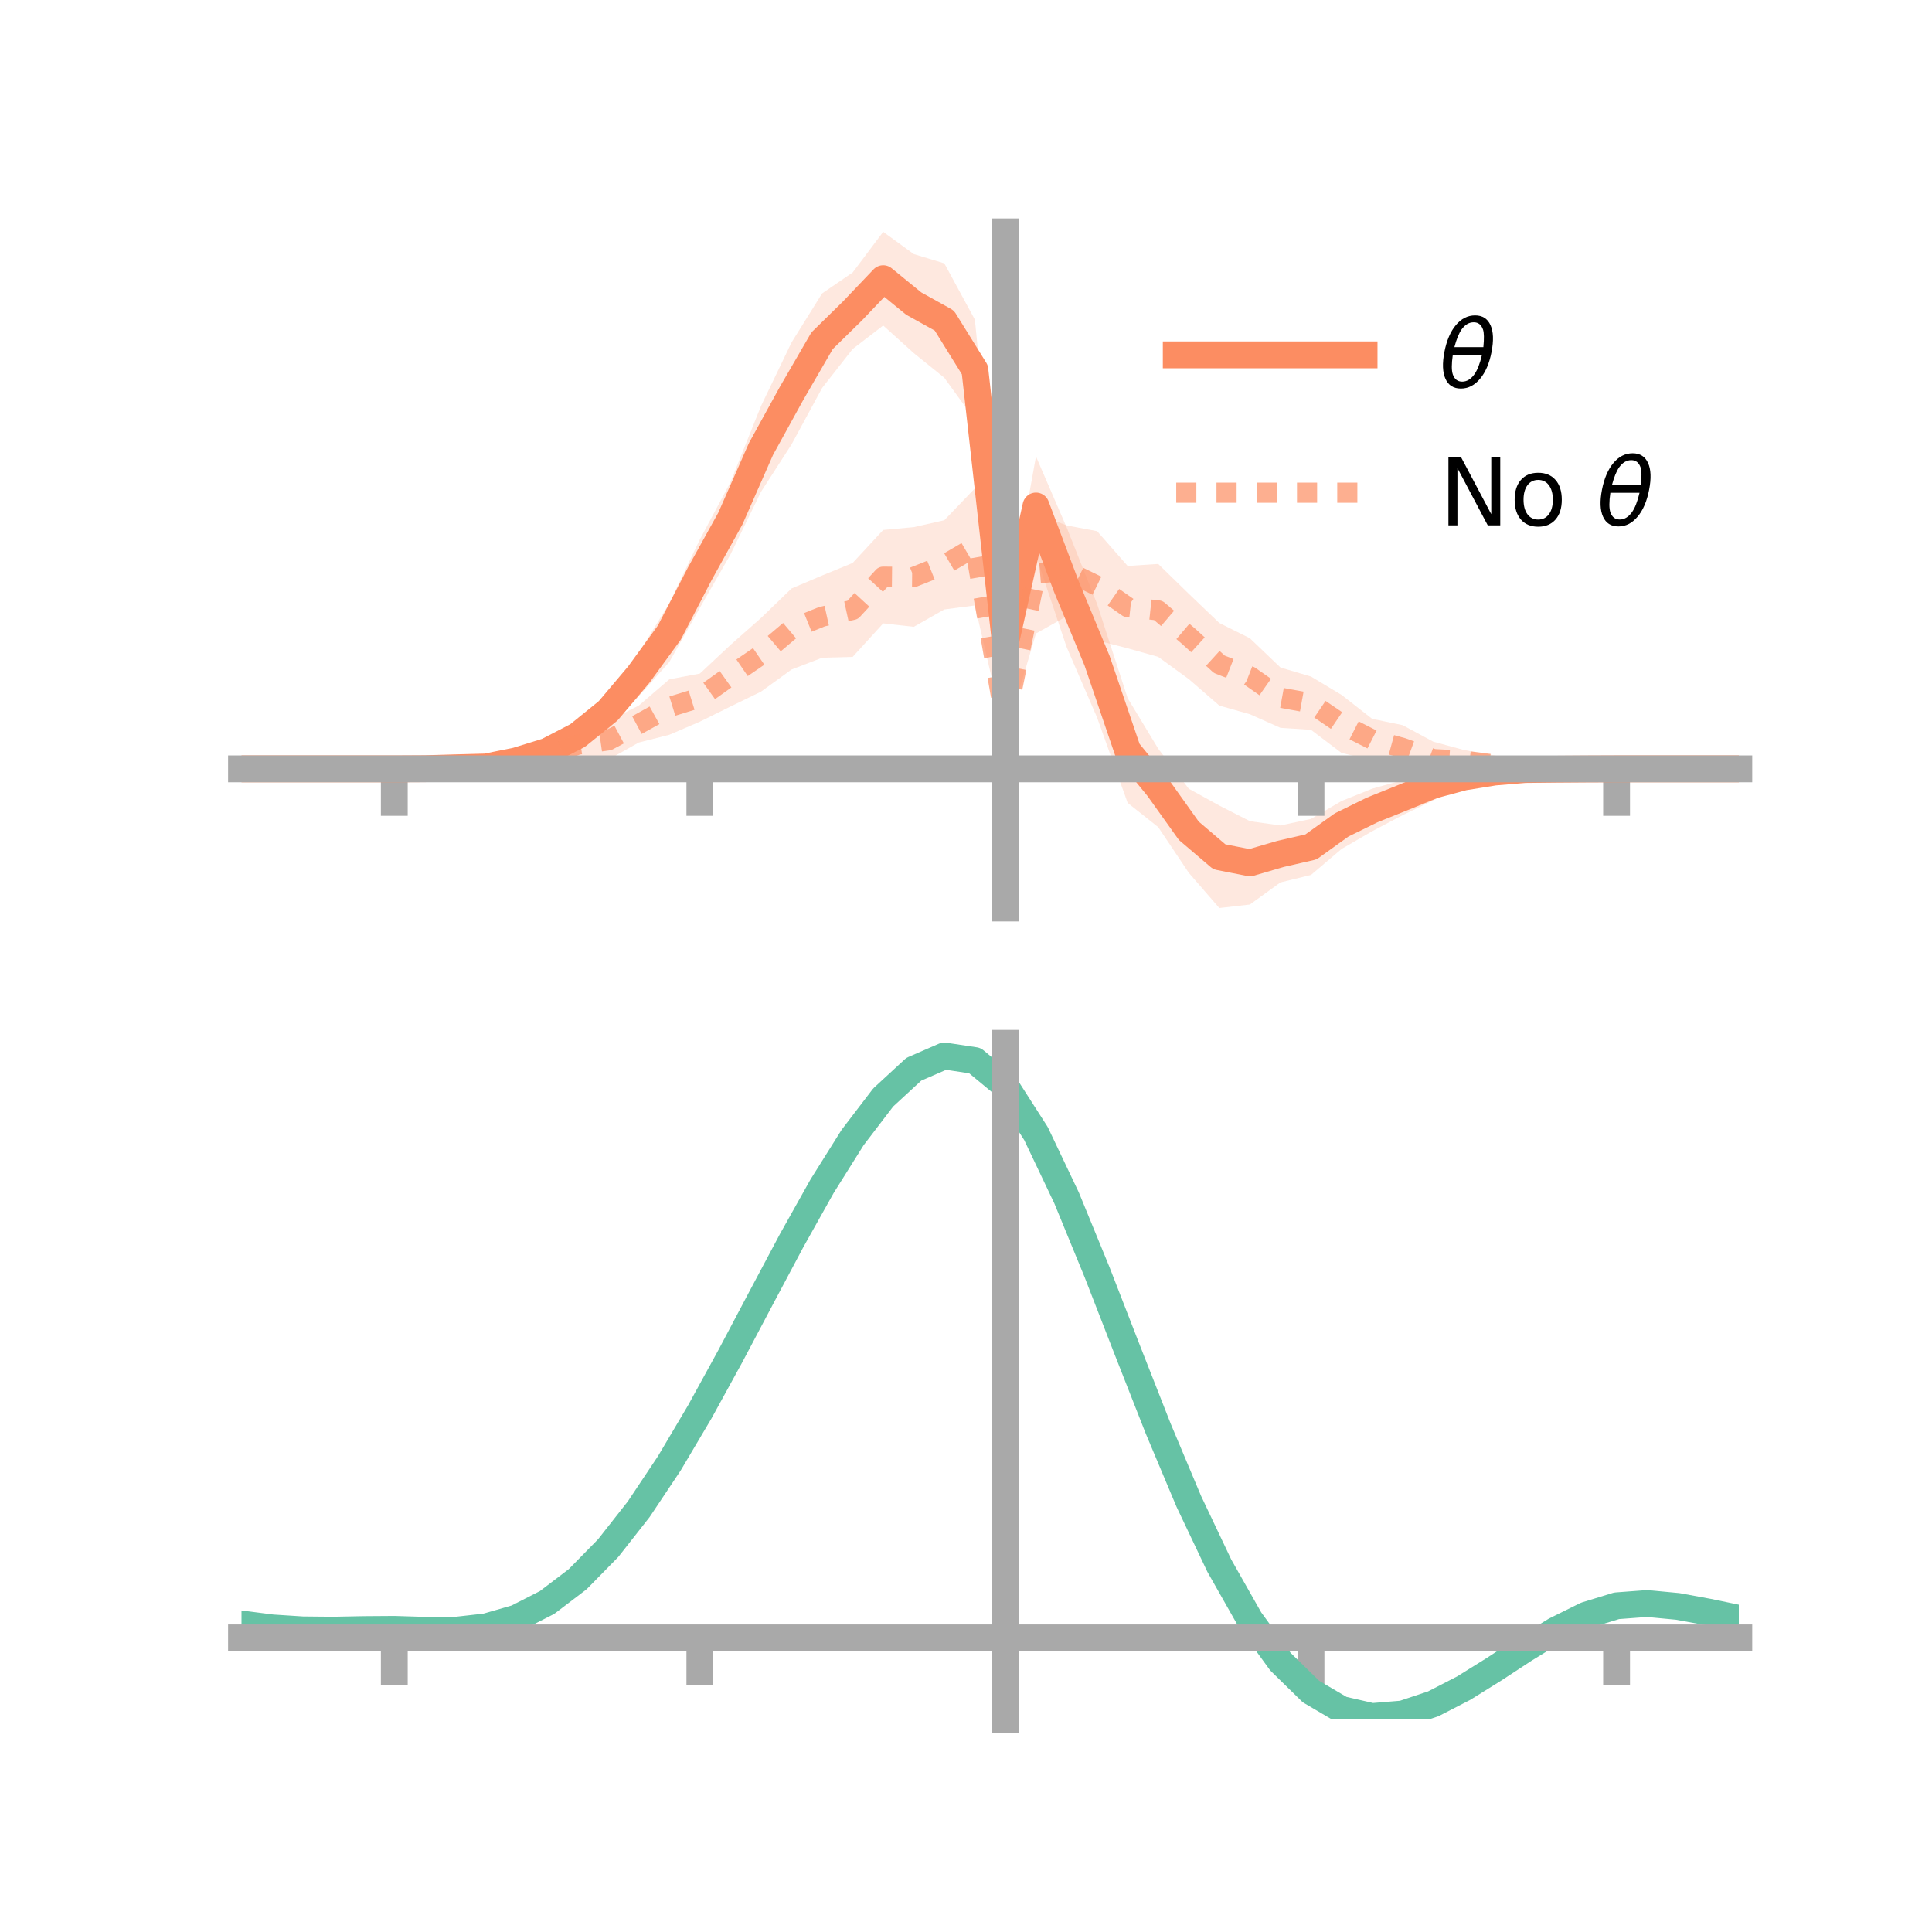 <?xml version="1.0" encoding="utf-8" standalone="no"?>
<!DOCTYPE svg PUBLIC "-//W3C//DTD SVG 1.1//EN"
  "http://www.w3.org/Graphics/SVG/1.1/DTD/svg11.dtd">
<!-- Created with matplotlib (https://matplotlib.org/) -->
<svg height="144pt" version="1.1" viewBox="0 0 144 144" width="144pt" xmlns="http://www.w3.org/2000/svg" xmlns:xlink="http://www.w3.org/1999/xlink">
 <defs>
  <style type="text/css">*{stroke-linecap:butt;stroke-linejoin:round;}</style>
 </defs>
 <g id="figure_1">
  <g id="patch_1">
   <path d="M 0 144 
L 144 144 
L 144 0 
L 0 0 
z
" style="fill:none;"/>
  </g>
  <g id="axes_1">
   <g id="patch_2">
    <path d="M 18 67.68 
L 129.6 67.68 
L 129.6 17.28 
L 18 17.28 
z
" style="fill:none;"/>
   </g>
   <g id="PolyCollection_1">
    <path clip-path="url(#pe404b98a07)" d="M 18 57.307 
L 18 57.307 
L 20.278 57.307 
L 22.555 57.307 
L 24.833 57.307 
L 27.11 57.307 
L 29.388 57.307 
L 31.665 57.22 
L 33.943 56.988 
L 36.22 56.805 
L 38.498 56.05 
L 40.776 55.344 
L 43.053 53.711 
L 45.331 51.616 
L 47.608 48.672 
L 49.886 44.964 
L 52.163 40.21 
L 54.441 35.949 
L 56.718 30.27 
L 58.996 25.527 
L 61.273 21.872 
L 63.551 20.312 
L 65.829 17.28 
L 68.106 18.938 
L 70.384 19.63 
L 72.661 23.823 
L 74.939 46.63 
L 77.216 34.023 
L 79.494 39.291 
L 81.771 45.015 
L 84.049 52.037 
L 86.327 55.805 
L 88.604 58.787 
L 90.882 60.042 
L 93.159 61.206 
L 95.437 61.527 
L 97.714 61.038 
L 99.992 59.703 
L 102.269 58.785 
L 104.547 58.154 
L 106.824 57.393 
L 109.102 57.267 
L 111.38 56.896 
L 113.657 57.017 
L 115.935 57.085 
L 118.212 57.242 
L 120.49 57.307 
L 122.767 57.307 
L 125.045 57.307 
L 127.322 57.307 
L 129.6 57.307 
L 129.6 57.307 
L 129.6 57.307 
L 127.322 57.307 
L 125.045 57.307 
L 122.767 57.307 
L 120.49 57.307 
L 118.212 57.39 
L 115.935 57.578 
L 113.657 57.694 
L 111.38 58.195 
L 109.102 58.559 
L 106.824 59.654 
L 104.547 60.756 
L 102.269 61.958 
L 99.992 63.278 
L 97.714 65.213 
L 95.437 65.77 
L 93.159 67.419 
L 90.882 67.68 
L 88.604 65.052 
L 86.327 61.65 
L 84.049 59.843 
L 81.771 53.486 
L 79.494 48.216 
L 77.216 41.405 
L 74.939 49.211 
L 72.661 31.302 
L 70.384 28.157 
L 68.106 26.318 
L 65.829 24.262 
L 63.551 26.014 
L 61.273 28.922 
L 58.996 33.126 
L 56.718 36.662 
L 54.441 41.335 
L 52.163 45.301 
L 49.886 49.343 
L 47.608 51.896 
L 45.331 54.343 
L 43.053 55.935 
L 40.776 56.662 
L 38.498 57.364 
L 36.22 57.53 
L 33.943 57.469 
L 31.665 57.37 
L 29.388 57.307 
L 27.11 57.307 
L 24.833 57.307 
L 22.555 57.307 
L 20.278 57.307 
L 18 57.307 
z
" style="fill:#fc8d62;fill-opacity:0.2;"/>
   </g>
   <g id="PolyCollection_2">
    <path clip-path="url(#pe404b98a07)" d="M 18 57.307 
L 18 57.307 
L 20.278 57.307 
L 22.555 57.307 
L 24.833 57.307 
L 27.11 57.307 
L 29.388 57.307 
L 31.665 57.213 
L 33.943 56.949 
L 36.22 56.632 
L 38.498 55.971 
L 40.776 55.609 
L 43.053 54.292 
L 45.331 53.74 
L 47.608 52.592 
L 49.886 50.633 
L 52.163 50.205 
L 54.441 48.073 
L 56.718 46.063 
L 58.996 43.862 
L 61.273 42.896 
L 63.551 41.96 
L 65.829 39.5 
L 68.106 39.289 
L 70.384 38.774 
L 72.661 36.4 
L 74.939 52.615 
L 77.216 38.27 
L 79.494 39.16 
L 81.771 39.589 
L 84.049 42.183 
L 86.327 42.034 
L 88.604 44.255 
L 90.882 46.434 
L 93.159 47.572 
L 95.437 49.751 
L 97.714 50.426 
L 99.992 51.795 
L 102.269 53.576 
L 104.547 54.051 
L 106.824 55.278 
L 109.102 55.898 
L 111.38 56.307 
L 113.657 56.748 
L 115.935 57.069 
L 118.212 57.217 
L 120.49 57.307 
L 122.767 57.307 
L 125.045 57.307 
L 127.322 57.307 
L 129.6 57.307 
L 129.6 57.307 
L 129.6 57.307 
L 127.322 57.307 
L 125.045 57.307 
L 122.767 57.307 
L 120.49 57.307 
L 118.212 57.395 
L 115.935 57.538 
L 113.657 57.632 
L 111.38 57.661 
L 109.102 57.499 
L 106.824 57.873 
L 104.547 57.441 
L 102.269 56.665 
L 99.992 56.122 
L 97.714 54.397 
L 95.437 54.248 
L 93.159 53.235 
L 90.882 52.591 
L 88.604 50.615 
L 86.327 48.959 
L 84.049 48.32 
L 81.771 47.732 
L 79.494 45.939 
L 77.216 47.215 
L 74.939 54.94 
L 72.661 45.126 
L 70.384 45.424 
L 68.106 46.72 
L 65.829 46.462 
L 63.551 48.962 
L 61.273 49.025 
L 58.996 49.903 
L 56.718 51.553 
L 54.441 52.663 
L 52.163 53.789 
L 49.886 54.767 
L 47.608 55.345 
L 45.331 56.627 
L 43.053 56.719 
L 40.776 57.113 
L 38.498 57.614 
L 36.22 57.557 
L 33.943 57.494 
L 31.665 57.384 
L 29.388 57.307 
L 27.11 57.307 
L 24.833 57.307 
L 22.555 57.307 
L 20.278 57.307 
L 18 57.307 
z
" style="fill:#fc8d62;fill-opacity:0.2;"/>
   </g>
   <g id="matplotlib.axis_1">
    <g id="xtick_1">
     <g id="line2d_1">
      <defs>
       <path d="M 0 0 
L 0 3.5 
" id="ma8e706fa31" style="stroke:#a9a9a9;stroke-width:2;"/>
      </defs>
      <g>
       <use style="fill:#a9a9a9;stroke:#a9a9a9;stroke-width:2;" x="29.388" xlink:href="#ma8e706fa31" y="57.307"/>
      </g>
     </g>
    </g>
    <g id="xtick_2">
     <g id="line2d_2">
      <g>
       <use style="fill:#a9a9a9;stroke:#a9a9a9;stroke-width:2;" x="52.163" xlink:href="#ma8e706fa31" y="57.307"/>
      </g>
     </g>
    </g>
    <g id="xtick_3">
     <g id="line2d_3">
      <g>
       <use style="fill:#a9a9a9;stroke:#a9a9a9;stroke-width:2;" x="74.939" xlink:href="#ma8e706fa31" y="57.307"/>
      </g>
     </g>
    </g>
    <g id="xtick_4">
     <g id="line2d_4">
      <g>
       <use style="fill:#a9a9a9;stroke:#a9a9a9;stroke-width:2;" x="97.714" xlink:href="#ma8e706fa31" y="57.307"/>
      </g>
     </g>
    </g>
    <g id="xtick_5">
     <g id="line2d_5">
      <g>
       <use style="fill:#a9a9a9;stroke:#a9a9a9;stroke-width:2;" x="120.49" xlink:href="#ma8e706fa31" y="57.307"/>
      </g>
     </g>
    </g>
   </g>
   <g id="matplotlib.axis_2"/>
   <g id="line2d_6">
    <path clip-path="url(#pe404b98a07)" d="M 18 57.307 
L 20.278 57.307 
L 22.555 57.307 
L 24.833 57.307 
L 27.11 57.307 
L 29.388 57.307 
L 31.665 57.295 
L 33.943 57.229 
L 36.22 57.168 
L 38.498 56.707 
L 40.776 56.003 
L 43.053 54.823 
L 45.331 52.979 
L 47.608 50.284 
L 49.886 47.153 
L 52.163 42.756 
L 54.441 38.642 
L 56.718 33.466 
L 58.996 29.326 
L 61.273 25.397 
L 63.551 23.163 
L 65.829 20.771 
L 68.106 22.628 
L 70.384 23.894 
L 72.661 27.563 
L 74.939 47.921 
L 77.216 37.714 
L 79.494 43.754 
L 81.771 49.251 
L 84.049 55.94 
L 86.327 58.727 
L 88.604 61.919 
L 90.882 63.861 
L 93.159 64.312 
L 95.437 63.648 
L 97.714 63.125 
L 99.992 61.49 
L 102.269 60.371 
L 104.547 59.455 
L 106.824 58.524 
L 109.102 57.913 
L 111.38 57.546 
L 113.657 57.356 
L 115.935 57.332 
L 118.212 57.316 
L 120.49 57.307 
L 122.767 57.307 
L 125.045 57.307 
L 127.322 57.307 
L 129.6 57.307 
" style="fill:none;stroke:#fc8d62;stroke-linecap:square;stroke-width:2;"/>
   </g>
   <g id="line2d_7">
    <path clip-path="url(#pe404b98a07)" d="M 18 57.307 
L 20.278 57.307 
L 22.555 57.307 
L 24.833 57.307 
L 27.11 57.307 
L 29.388 57.307 
L 31.665 57.299 
L 33.943 57.222 
L 36.22 57.095 
L 38.498 56.793 
L 40.776 56.361 
L 43.053 55.506 
L 45.331 55.184 
L 47.608 53.968 
L 49.886 52.7 
L 52.163 51.997 
L 54.441 50.368 
L 56.718 48.808 
L 58.996 46.883 
L 61.273 45.96 
L 63.551 45.461 
L 65.829 42.981 
L 68.106 43.004 
L 70.384 42.099 
L 72.661 40.763 
L 74.939 53.778 
L 77.216 42.742 
L 79.494 42.55 
L 81.771 43.661 
L 84.049 45.251 
L 86.327 45.496 
L 88.604 47.435 
L 90.882 49.513 
L 93.159 50.404 
L 95.437 51.999 
L 97.714 52.412 
L 99.992 53.959 
L 102.269 55.121 
L 104.547 55.746 
L 106.824 56.576 
L 109.102 56.699 
L 111.38 56.984 
L 113.657 57.19 
L 115.935 57.304 
L 118.212 57.306 
L 120.49 57.307 
L 122.767 57.307 
L 125.045 57.307 
L 127.322 57.307 
L 129.6 57.307 
" style="fill:none;stroke:#fc8d62;stroke-dasharray:1.5,1.5;stroke-dashoffset:0;stroke-opacity:0.7;stroke-width:1.5;"/>
   </g>
   <g id="patch_3">
    <path d="M 74.939 67.68 
L 74.939 17.28 
" style="fill:none;stroke:#a9a9a9;stroke-linecap:square;stroke-linejoin:miter;stroke-width:2;"/>
   </g>
   <g id="patch_4">
    <path d="M 129.6 67.68 
L 129.6 17.28 
" style="fill:none;"/>
   </g>
   <g id="patch_5">
    <path d="M 18 57.307 
L 129.6 57.307 
" style="fill:none;stroke:#a9a9a9;stroke-linecap:square;stroke-linejoin:miter;stroke-width:2;"/>
   </g>
   <g id="patch_6">
    <path d="M 18 17.28 
L 129.6 17.28 
" style="fill:none;"/>
   </g>
   <g id="legend_1">
    <g id="line2d_8">
     <path d="M 87.67 26.449 
L 101.67 26.449 
" style="fill:none;stroke:#fc8d62;stroke-linecap:square;stroke-width:2;"/>
    </g>
    <g id="line2d_9"/>
    <g id="text_1">
     <!-- $\theta$ -->
     <g transform="translate(107.27 28.899)scale(0.07 -0.07)">
      <defs>
       <path d="M 45.516 34.672 
L 14.453 34.672 
Q 12.359 20.062 14.5 13.875 
Q 17.188 6.25 24.469 6.25 
Q 31.781 6.25 37.359 13.922 
Q 42.234 20.656 45.516 34.672 
z
M 47.016 42.969 
Q 48.344 56.844 46.625 61.719 
Q 43.953 69.438 36.766 69.438 
Q 29.297 69.438 23.828 61.812 
Q 19.531 55.672 16.156 42.969 
z
M 38.188 76.766 
Q 49.906 76.766 54.594 66.406 
Q 59.281 56.109 55.719 37.844 
Q 52.203 19.625 43.453 9.281 
Q 34.766 -1.125 23.047 -1.125 
Q 11.281 -1.125 6.641 9.281 
Q 2 19.625 5.516 37.844 
Q 9.078 56.109 17.719 66.406 
Q 26.422 76.766 38.188 76.766 
z
" id="DejaVuSans-Oblique-952"/>
      </defs>
      <use transform="translate(0 0.234)" xlink:href="#DejaVuSans-Oblique-952"/>
     </g>
    </g>
    <g id="line2d_10">
     <path d="M 87.67 36.724 
L 101.67 36.724 
" style="fill:none;stroke:#fc8d62;stroke-dasharray:1.5,1.5;stroke-dashoffset:0;stroke-opacity:0.7;stroke-width:1.5;"/>
    </g>
    <g id="line2d_11"/>
    <g id="text_2">
     <!-- No $\theta$ -->
     <g transform="translate(107.27 39.174)scale(0.07 -0.07)">
      <defs>
       <path d="M 9.812 72.906 
L 23.094 72.906 
L 55.422 11.922 
L 55.422 72.906 
L 64.984 72.906 
L 64.984 0 
L 51.703 0 
L 19.391 60.984 
L 19.391 0 
L 9.812 0 
z
" id="DejaVuSans-78"/>
       <path d="M 30.609 48.391 
Q 23.391 48.391 19.188 42.75 
Q 14.984 37.109 14.984 27.297 
Q 14.984 17.484 19.156 11.844 
Q 23.344 6.203 30.609 6.203 
Q 37.797 6.203 41.984 11.859 
Q 46.188 17.531 46.188 27.297 
Q 46.188 37.016 41.984 42.703 
Q 37.797 48.391 30.609 48.391 
z
M 30.609 56 
Q 42.328 56 49.016 48.375 
Q 55.719 40.766 55.719 27.297 
Q 55.719 13.875 49.016 6.219 
Q 42.328 -1.422 30.609 -1.422 
Q 18.844 -1.422 12.172 6.219 
Q 5.516 13.875 5.516 27.297 
Q 5.516 40.766 12.172 48.375 
Q 18.844 56 30.609 56 
z
" id="DejaVuSans-111"/>
       <path id="DejaVuSans-32"/>
      </defs>
      <use transform="translate(0 0.234)" xlink:href="#DejaVuSans-78"/>
      <use transform="translate(74.805 0.234)" xlink:href="#DejaVuSans-111"/>
      <use transform="translate(135.986 0.234)" xlink:href="#DejaVuSans-32"/>
      <use transform="translate(167.773 0.234)" xlink:href="#DejaVuSans-Oblique-952"/>
     </g>
    </g>
   </g>
  </g>
  <g id="axes_2">
   <g id="patch_7">
    <path d="M 18 128.16 
L 129.6 128.16 
L 129.6 77.76 
L 18 77.76 
z
" style="fill:none;"/>
   </g>
   <g id="PolyCollection_3">
    <path clip-path="url(#pe06b0b694e)" d="M 18 121.081 
L 18 121.003 
L 20.278 121.306 
L 22.555 121.456 
L 24.833 121.475 
L 27.11 121.426 
L 29.388 121.407 
L 31.665 121.477 
L 33.943 121.476 
L 36.22 121.22 
L 38.498 120.562 
L 40.776 119.386 
L 43.053 117.62 
L 45.331 115.241 
L 47.608 112.272 
L 49.886 108.77 
L 52.163 104.83 
L 54.441 100.579 
L 56.718 96.174 
L 58.996 91.796 
L 61.273 87.645 
L 63.551 83.939 
L 65.829 80.903 
L 68.106 78.766 
L 70.384 77.76 
L 72.661 78.111 
L 74.939 80.027 
L 77.216 83.632 
L 79.494 88.49 
L 81.771 94.118 
L 84.049 100.068 
L 86.327 105.954 
L 88.604 111.457 
L 90.882 116.335 
L 93.159 120.414 
L 95.437 123.596 
L 97.714 125.846 
L 99.992 127.194 
L 102.269 127.72 
L 104.547 127.539 
L 106.824 126.793 
L 109.102 125.64 
L 111.38 124.247 
L 113.657 122.783 
L 115.935 121.412 
L 118.212 120.298 
L 120.49 119.604 
L 122.767 119.435 
L 125.045 119.657 
L 127.322 120.087 
L 129.6 120.573 
L 129.6 120.678 
L 129.6 120.678 
L 127.322 120.218 
L 125.045 119.809 
L 122.767 119.599 
L 120.49 119.773 
L 118.212 120.476 
L 115.935 121.618 
L 113.657 123.037 
L 111.38 124.557 
L 109.102 126.002 
L 106.824 127.195 
L 104.547 127.966 
L 102.269 128.16 
L 99.992 127.643 
L 97.714 126.313 
L 95.437 124.11 
L 93.159 121.016 
L 90.882 117.062 
L 88.604 112.341 
L 86.327 107.013 
L 84.049 101.309 
L 81.771 95.535 
L 79.494 90.069 
L 77.216 85.347 
L 74.939 81.844 
L 72.661 79.988 
L 70.384 79.652 
L 68.106 80.629 
L 65.829 82.694 
L 63.551 85.62 
L 61.273 89.183 
L 58.996 93.163 
L 56.718 97.354 
L 54.441 101.562 
L 52.163 105.615 
L 49.886 109.368 
L 47.608 112.701 
L 45.331 115.528 
L 43.053 117.797 
L 40.776 119.494 
L 38.498 120.643 
L 36.22 121.297 
L 33.943 121.552 
L 31.665 121.551 
L 29.388 121.48 
L 27.11 121.494 
L 24.833 121.534 
L 22.555 121.508 
L 20.278 121.364 
L 18 121.081 
z
" style="fill:#66c2a5;fill-opacity:0.2;"/>
   </g>
   <g id="matplotlib.axis_3">
    <g id="xtick_6">
     <g id="line2d_12">
      <g>
       <use style="fill:#a9a9a9;stroke:#a9a9a9;stroke-width:2;" x="29.388" xlink:href="#ma8e706fa31" y="122.08"/>
      </g>
     </g>
    </g>
    <g id="xtick_7">
     <g id="line2d_13">
      <g>
       <use style="fill:#a9a9a9;stroke:#a9a9a9;stroke-width:2;" x="52.163" xlink:href="#ma8e706fa31" y="122.08"/>
      </g>
     </g>
    </g>
    <g id="xtick_8">
     <g id="line2d_14">
      <g>
       <use style="fill:#a9a9a9;stroke:#a9a9a9;stroke-width:2;" x="74.939" xlink:href="#ma8e706fa31" y="122.08"/>
      </g>
     </g>
    </g>
    <g id="xtick_9">
     <g id="line2d_15">
      <g>
       <use style="fill:#a9a9a9;stroke:#a9a9a9;stroke-width:2;" x="97.714" xlink:href="#ma8e706fa31" y="122.08"/>
      </g>
     </g>
    </g>
    <g id="xtick_10">
     <g id="line2d_16">
      <g>
       <use style="fill:#a9a9a9;stroke:#a9a9a9;stroke-width:2;" x="120.49" xlink:href="#ma8e706fa31" y="122.08"/>
      </g>
     </g>
    </g>
   </g>
   <g id="matplotlib.axis_4"/>
   <g id="line2d_17">
    <path clip-path="url(#pe06b0b694e)" d="M 18 121.042 
L 20.278 121.335 
L 22.555 121.482 
L 24.833 121.504 
L 27.11 121.46 
L 29.388 121.444 
L 31.665 121.514 
L 33.943 121.514 
L 36.22 121.258 
L 38.498 120.602 
L 40.776 119.44 
L 43.053 117.708 
L 45.331 115.385 
L 47.608 112.486 
L 49.886 109.069 
L 52.163 105.223 
L 54.441 101.07 
L 56.718 96.764 
L 58.996 92.48 
L 61.273 88.414 
L 63.551 84.78 
L 65.829 81.798 
L 68.106 79.698 
L 70.384 78.706 
L 72.661 79.049 
L 74.939 80.936 
L 77.216 84.489 
L 79.494 89.279 
L 81.771 94.827 
L 84.049 100.688 
L 86.327 106.483 
L 88.604 111.899 
L 90.882 116.698 
L 93.159 120.715 
L 95.437 123.853 
L 97.714 126.08 
L 99.992 127.419 
L 102.269 127.94 
L 104.547 127.752 
L 106.824 126.994 
L 109.102 125.821 
L 111.38 124.402 
L 113.657 122.91 
L 115.935 121.515 
L 118.212 120.387 
L 120.49 119.688 
L 122.767 119.517 
L 125.045 119.733 
L 127.322 120.152 
L 129.6 120.625 
" style="fill:none;stroke:#66c2a5;stroke-linecap:square;stroke-width:2;"/>
   </g>
   <g id="patch_8">
    <path d="M 74.939 128.16 
L 74.939 77.76 
" style="fill:none;stroke:#a9a9a9;stroke-linecap:square;stroke-linejoin:miter;stroke-width:2;"/>
   </g>
   <g id="patch_9">
    <path d="M 129.6 128.16 
L 129.6 77.76 
" style="fill:none;"/>
   </g>
   <g id="patch_10">
    <path d="M 18 122.08 
L 129.6 122.08 
" style="fill:none;stroke:#a9a9a9;stroke-linecap:square;stroke-linejoin:miter;stroke-width:2;"/>
   </g>
   <g id="patch_11">
    <path d="M 18 77.76 
L 129.6 77.76 
" style="fill:none;"/>
   </g>
  </g>
 </g>
 <defs>
  <clipPath id="pe404b98a07">
   <rect height="50.4" width="111.6" x="18" y="17.28"/>
  </clipPath>
  <clipPath id="pe06b0b694e">
   <rect height="50.4" width="111.6" x="18" y="77.76"/>
  </clipPath>
 </defs>
</svg>
